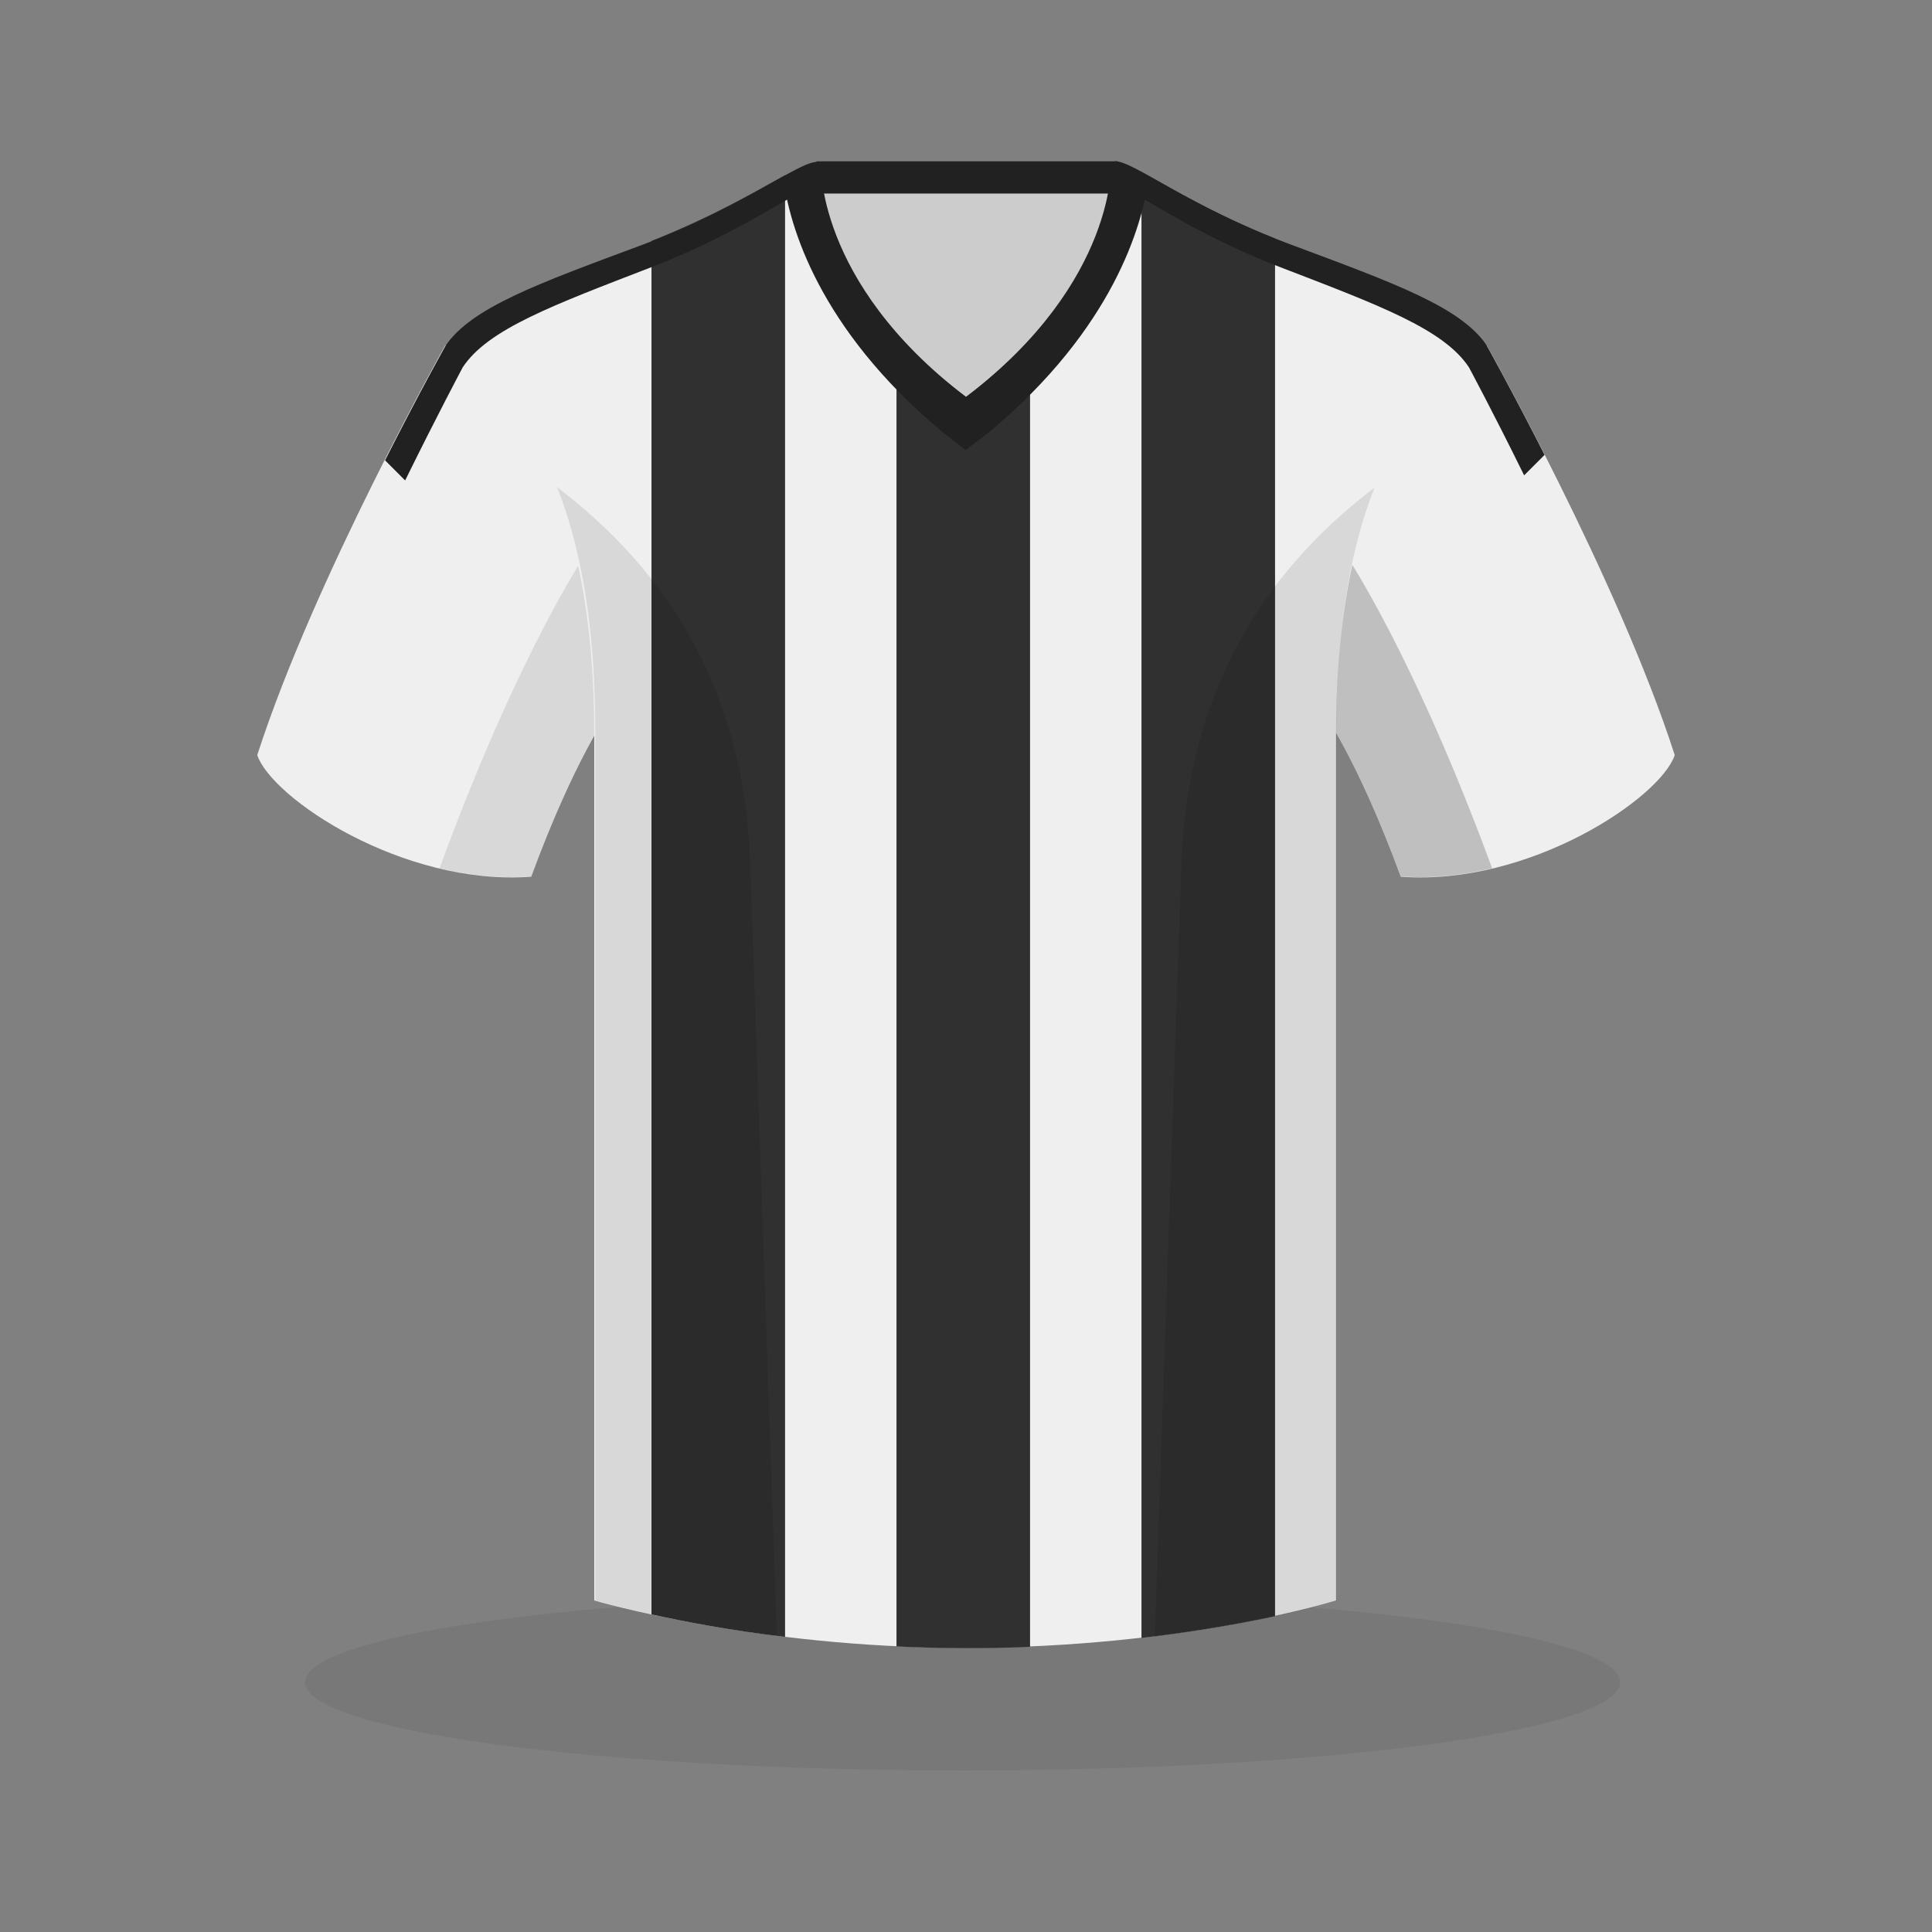 <?xml version="1.0" encoding="utf-8"?>
<!-- Generator: Adobe Illustrator 22.1.0, SVG Export Plug-In . SVG Version: 6.00 Build 0)  -->
<svg version="1.1" id="Layer_1" xmlns="http://www.w3.org/2000/svg" xmlns:xlink="http://www.w3.org/1999/xlink" x="0px" y="0px"
	 viewBox="0 0 567 567" style="enable-background:new 0 0 567 567;" xml:space="preserve">
<rect x="0" y="0" width="567" height="567" fill="#808080" stroke="none"/>
<style type="text/css">
	.opacity-1{opacity:0.1;}
	.opacity-2{opacity:0.2;}
	.shadow{opacity:6.000000e-02;fill:#010101;}
	.shade{fill:#010101;}	
	.collar-inside{fill:#CCCCCC;}
	.collar-shade{fill:#212121;}
	.main{fill:#F0EFEF;}	
	.secondary{fill:#303030;}
	.accent{fill:#212121;}
</style>
<ellipse class="shadow" cx="282.5" cy="493.7" rx="193" ry="25.9"/>
<g>
	<rect x="239.6" y="47.3" class="collar-inside" width="88.3" height="85.9"/>
	<rect x="239.6" y="47.3" class="collar-shade" width="88.3" height="9.5"/>
	<path class="main" d="M130.7,101.3c0,0-38.5,68.5-55.2,120.3c4.2,12.6,42.7,38.5,80.4,35.7c12.6-34.3,23.1-48.9,23.1-48.9
		S181.7,118.7,130.7,101.3z"/>
	<path class="main" d="M436.3,101.3c0,0,38.5,68.5,55.2,120.3c-4.2,12.6-42.7,38.5-80.4,35.7c-12.6-34.3-23.1-48.9-23.1-48.9
		S385.2,118.7,436.3,101.3z"/>
	<g class="opacity-2">
		<path class="shade" d="M393.3,160.2c-6,25-5.3,48.1-5.3,48.1s10.5,14.7,23.1,48.9c9,0.7,18.1-0.3,26.8-2.4
			C415,192.6,395.7,163.7,393.3,160.2z"/>
	</g>
	<g class="opacity-1">
		<path class="shade" d="M173.6,160c-1.8,2.5-21.3,31.3-44.6,94.8c8.7,2.1,17.8,3.1,26.9,2.4c12.6-34.3,23.1-48.9,23.1-48.9
			S179.6,185.1,173.6,160z"/>
	</g>
	<path class="main" d="M378.9,73.6c-30.1-11.1-46.2-24.4-51.8-24.4c0,0,2,35-43.8,68.8c-45.8-33.9-43.8-68.8-43.8-68.8
		c-5.6,0-21.7,13.2-51.8,24.4c-30.1,11.1-49.7,18.1-57.4,29.2c10.5,8.4,44.1,27.2,44.1,112.8c0,85.6,0,254.1,0,254.1
		s46.9,13.9,108.5,13.9c65.1,0,109.2-13.9,109.2-13.9s0-168.5,0-254.1c0-85.6,33.6-104.4,44.1-112.8C428.6,91.7,409,84.8,378.9,73.6
		z"/>
</g>
<g>
	<path class="secondary" d="M191.2,473.8c9.6,2.1,23.1,4.7,39.2,6.6V51.4c-8.2,4.5-21,12.1-39.2,19.3V473.8z"/>
	<path class="secondary" d="M302.3,483.3V99.8c-5.2,5.5-11.3,11.1-18.8,16.7c-8.3-6.2-15-12.4-20.4-18.4v385.1c6.5,0.3,13.2,0.5,20,0.5
		C289.8,483.7,296.1,483.6,302.3,483.3z"/>
	<path class="secondary" d="M374.2,70c-18.6-7.4-31.4-15.3-39.2-19.5v430.2c16.2-1.9,29.5-4.3,39.2-6.4V70z"/>
</g>
<g class="opacity-1">
	<g>
		<path class="shade" d="M346.7,253.6c-2.4,69.9-6,175.2-7.8,226.7c33.1-4.1,53.3-10.5,53.3-10.5s0-169.2,0-255.2
			c0-32.3,4.7-55.1,11.2-71.5C376.1,163.9,348.7,197.3,346.7,253.6z"/>
	</g>
	<g>
		<path class="shade" d="M228,480.1c-1.8-51.6-5.4-156.7-7.8-226.6c-1.9-56.2-29.3-89.7-56.7-110.5c6.5,16.4,11.2,39.2,11.2,71.5
			c0,86,0,255.2,0,255.2S195.8,476,228,480.1z"/>
	</g>
</g>
<path class="accent" d="M118.9,141c9.6-19.5,16.9-33.2,16.9-33.2c7.4-11.2,26.4-18.2,55.4-29.4c27.7-10.7,43-23.1,49.1-24.2
	c-0.6-4.2-0.5-6.7-0.5-6.7c-5.6,0-21.7,13.3-51.7,24.5c-30.1,11.2-49.6,18.2-57.3,29.4c0,0-7.8,13.9-17.8,33.7L118.9,141z"/>
<path class="accent" d="M375.7,78.4c29.1,11.2,48,18.2,55.4,29.4c0,0,7,13,16.2,31.7l6-6c-9.7-19.1-17.1-32.3-17.1-32.3
	c-7.7-11.2-27.3-18.2-57.3-29.4c-30.1-11.2-46.1-24.5-51.7-24.5c0,0,0.1,2.5-0.5,6.7C332.7,55.3,348,67.8,375.7,78.4z"/>
<path class="accent" d="M276.1,126.4l7.3,5.7l7.4-5.7c35.9-30.2,44.4-60.1,46.3-74c-5.3-3-9-5-11-5c0,0,2,35.1-42.6,69.1
	c-44.6-34-42.6-69.1-42.6-69.1c-2.1,0-5.7,2-11,5C231.7,66.3,240.2,96.2,276.1,126.4z"/>
</svg>
